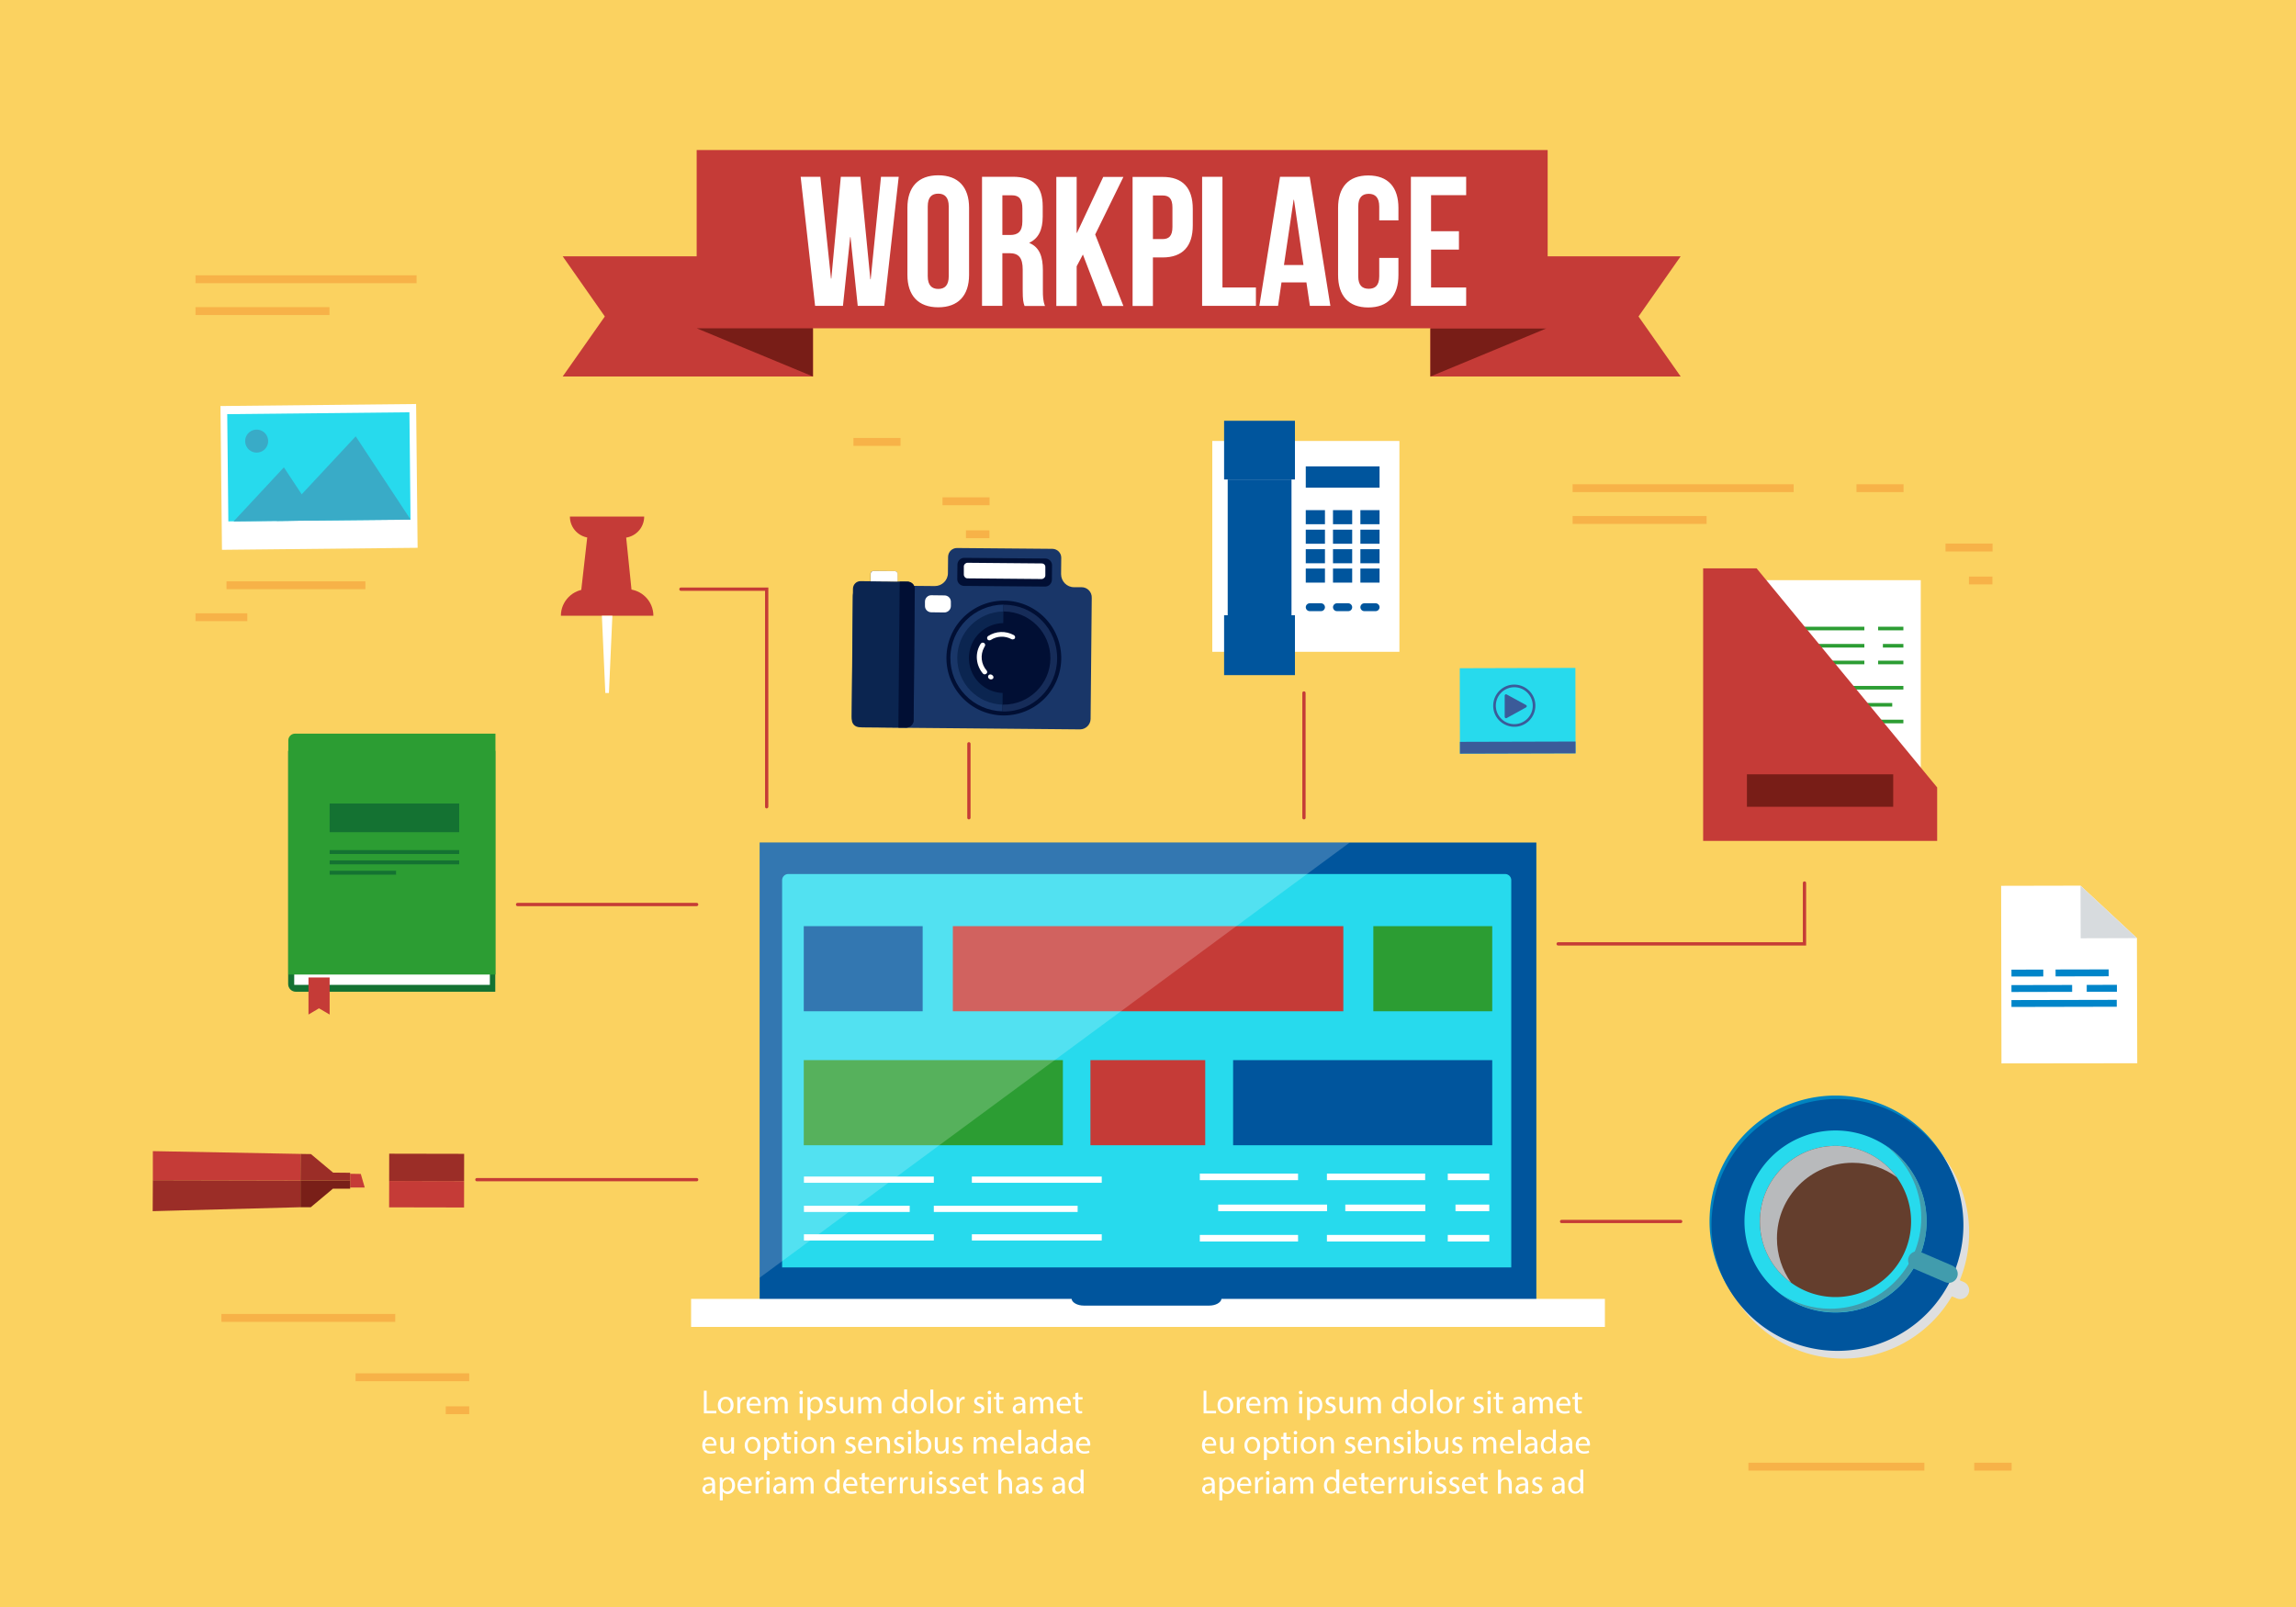 <svg xmlns="http://www.w3.org/2000/svg" viewBox="0 0 1400 980" width="1400" height="980"><path d="M0 0h1400v980H0V0z" class="st0" fill="#fbd260"/><path d="M936.8 804.3V513.8H463.2v290.5z" class="st1" fill="#00559d"/><path class="st2" d="M978.6 792.1H744.8c-.3 2.3-3.6 4.1-7.5 4.1h-76.4c-3.9 0-7.2-1.8-7.5-4.1h-232v17.1h557.2v-17.1z" fill="#fff"/><path class="st3" d="M921.5 772.8V536.7c0-2-1.7-3.7-3.7-3.7H480.6c-2 0-3.7 1.7-3.7 3.7v236.2h444.6z" fill="#27daed"/><path d="M490.2 717.5h79.2v3.8h-79.2v-3.8zm0 17.8h64.5v3.8h-64.5v-3.8zm0 17.4h79.2v3.8h-79.2v-3.8zm102.4-35.2h79.2v3.8h-79.2v-3.8zm-23.2 17.8h87.7v3.8h-87.7v-3.8zm23.2 17.4h79.2v3.8h-79.2v-3.8zm216.5-37H869v4h-59.9v-4zm11.2 18.9h48.8v4h-48.8v-4zm-11.2 18.5H869v4h-59.9v-4zm73.7-37.4h25.3v4h-25.3v-4zm4.7 18.9h20.6v4h-20.6v-4zm-4.7 18.5h25.3v4h-25.3v-4zm-151.2-37.4h59.9v4h-59.9v-4zm11.2 18.9h66.4v4h-66.4v-4zm-11.2 18.5h59.9v4h-59.9v-4z" class="st2" fill="#fff"/><path d="M490.1 564.8h72.5v51.9h-72.5v-51.9z" class="st1" fill="#00559d"/><path d="M664.9 646.5h70v51.9h-70v-51.9z" class="st4" fill="#c53b37"/><path d="M490.1 646.5h158v51.9h-158v-51.9z" class="st5" fill="#2c9d33"/><path d="M751.9 646.5h158v51.9h-158v-51.9z" class="st1" fill="#00559d"/><path d="M837.4 564.8h72.5v51.9h-72.5v-51.9z" class="st5" fill="#2c9d33"/><path d="M581 564.8h238.1v51.9H581v-51.9z" class="st4" fill="#c53b37"/><g class="st6" opacity=".2"><path d="M463.2 513.8v265.4L823 513.8z" class="st2" fill="#fff"/></g><path class="st7" d="M659.5 358.1h-4.6c-4.4 0-7.9-3.6-7.9-8l.1-10c0-2.9-2.3-5.3-5.3-5.4l-58.3-.5c-2.9 0-5.3 2.3-5.4 5.3l-.1 10c0 4.4-3.6 7.9-8 7.9l-43.5-.4c-3.5 0-6.4 2.8-6.5 6.3l-.7 73.8c0 3.5 2.8 6.4 6.3 6.5l132.9 1.2c3.5 0 6.4-2.8 6.5-6.3l.7-73.8c.2-3.7-2.7-6.6-6.2-6.6z" fill="#193668"/><path class="st8" d="M637.5 340.6l-49.6-.4c-2.2 0-4 1.8-4.1 4l-.1 9c0 2.2 1.8 4 4 4.1l49.6.4c2.2 0 4-1.8 4.1-4l.1-9c0-2.2-1.8-4-4-4.1z" fill="#010f34"/><path class="st2" d="M635.2 343.6l-45.2-.4c-1.2 0-2.3 1-2.3 2.2v5c0 1.2 1 2.3 2.2 2.3l45.2.4c1.2 0 2.3-1 2.3-2.2v-5c.1-1.3-.9-2.3-2.2-2.3z" fill="#fff"/><path class="st9" d="M523.9 443.4l28.6.3c2.5 0 4.5-2 4.6-4.5l.7-79.9c0-2.5-2-4.5-4.5-4.6l-28.6-.3c-2.5 0-4.5 2-4.6 4.5l-.7 79.9c0 2.6 2 4.6 4.5 4.6z" fill="#0b2550"/><path class="st8" d="M553.3 354.7h-4.7l-.8 89h4.7c2.5 0 4.6-2 4.6-4.4l.7-80.1c.1-2.5-2-4.5-4.5-4.5zm93.8 46.6a35 35 0 0 1-35 35 35 35 0 0 1-35-35 35 35 0 0 1 35-35 35 35 0 0 1 35 35z" fill="#010f34"/><path class="st7" d="M579.5 401c-.2 17.8 14 32.4 31.8 32.8l.6-65.1c-17.8.2-32.2 14.5-32.4 32.3z" fill="#193668"/><path class="st10" d="M612.4 368.8h-.5l-.6 65.1h.5c18 .2 32.7-14.3 32.8-32.3.2-18-14.2-32.7-32.2-32.8z" fill="#162c59"/><path class="st9" d="M583.7 401.1c-.1 15.5 12.2 28.2 27.7 28.6l.5-56.8c-15.5.2-28.1 12.7-28.2 28.2z" fill="#0b2550"/><path class="st8" d="M612.3 372.9h-.5l-.5 56.8h.5c15.7.1 28.5-12.5 28.7-28.1.1-15.7-12.5-28.5-28.2-28.7z" fill="#010f34"/><path d="M633.4 401.3a21.3 21.3 0 0 1-21.3 21.3 21.3 21.3 0 0 1-21.3-21.3 21.3 21.3 0 0 1 21.3-21.3 21.3 21.3 0 0 1 21.3 21.3z" class="st8" fill="#010f34"/><path class="st2" d="M618.1 389.8c-.4.2-.9.2-1.3 0-4-2.2-8.9-2-12.7.5-.7.4-1.6.2-2-.4-.4-.7-.2-1.6.4-2 4.7-3.1 10.7-3.3 15.7-.6.7.4 1 1.3.6 2-.1.2-.4.4-.7.5zM601 411.1c-.6.3-1.3.1-1.7-.4-4.1-4.8-4.9-11.8-1.8-17.3.2-.3.3-.6.5-.8.4-.7 1.3-.9 2-.5s.9 1.3.5 2c-.1.2-.3.4-.4.7-2.5 4.5-1.9 10.2 1.5 14.1.5.6.5 1.5-.2 2-.2 0-.3.1-.4.2zm3.9 3.1c-.4.2-.9.2-1.3 0s-.5-.3-.5-.3c-.7-.5-.8-1.4-.4-2 .5-.7 1.3-.8 2-.4 0 0 .1.1.3.2.7.4 1 1.3.6 2-.2.2-.4.4-.7.5z" fill="#fff"/><path class="st11" d="M545.6 348.3l-13.1-.1c-.9 0-1.7.7-1.7 1.6v4.7l16.4.1v-4.7c.1-.8-.7-1.6-1.6-1.6z" fill="#292d38"/><path class="st2" d="M547.3 350c0-.9-.7-1.7-1.6-1.7l-13.1-.1c-.9 0-1.7.7-1.7 1.6v4.7l16.4.1V350zm28.5 23.5l-7.9-.1c-2.2 0-4-1.8-3.9-4v-2.5c0-2.2 1.8-4 4-3.9l7.9.1c2.2 0 4 1.8 3.9 4v2.5c0 2.1-1.8 3.9-4 3.9z" fill="#fff"/><path class="st4" d="M379.8 328h-19.3c-7.2 0-13-5.8-13-13h45.3c0 7.2-5.8 13-13 13zm-21.6 31.3h24c8.9 0 16.2 7.2 16.2 16.2H342c0-8.9 7.3-16.2 16.2-16.2z" fill="#c53b37"/><path d="M385.2 360.9h-30.9l4-35.2h23.3z" class="st4" fill="#c53b37"/><path d="M369.1 422.6h2.2l2.1-47.1H367z" class="st2" fill="#fff"/><path class="st12" d="M302.1 604.8H180.4c-2.6 0-4.7-2.1-4.7-4.7V457.9H302v146.9z" fill="#147232"/><path d="M179.4 453.6h119.3v147H179.4v-147z" class="st2" fill="#fff"/><path class="st5" d="M302.1 594.3H175.8V451.5c0-2.3 1.9-4.1 4.1-4.1h122.2v146.9z" fill="#2c9d33"/><path d="M201 490h79v17.5h-79V490zm0 28.4h79v2.4h-79v-2.4zm0 6.3h79v2.4h-79v-2.4zm0 6.3h40.5v2.4H201V531z" class="st12" fill="#147232"/><path d="M201 618.7l-6.5-3.8-6.4 3.8v-22.6H201z" class="st4" fill="#c53b37"/><path d="M1042.5 353.8h128.7v143.7h-128.7V353.8z" class="st2" fill="#fff"/><path d="M1100.3 382.2h36.5v2.2h-36.5v-2.2zm6.8 10.5h29.7v2.2h-29.7v-2.2zm-6.8 10.2h36.5v2.2h-36.5v-2.2zm44.9-20.7h15.4v2.2h-15.4v-2.2zm2.9 10.5h12.5v2.2h-12.5v-2.2zm-2.9 10.2h15.4v2.2h-15.4v-2.2zm-92.1-20.7h36.5v2.2h-36.5v-2.2zm6.8 10.5h40.4v2.2h-40.4v-2.2zm-6.8 10.2h36.5v2.2h-36.5v-2.2zm23.8 15.4h36.5v2.2h-36.5v-2.2zm0 10.4h29.7v2.2h-29.7v-2.2zm0 10.2h36.5v2.2h-36.5v-2.2zm-23.8-20.6h15.4v2.2h-15.4v-2.2zm0 10.4h12.5v2.2h-12.5v-2.2zm0 10.2h15.4v2.2h-15.4v-2.2zm71-20.6h36.5v2.2h-36.5v-2.2zm-10.7 10.4h40.4v2.2h-40.4v-2.2zm10.7 10.2h36.5v2.2h-36.5v-2.2z" class="st5" fill="#2c9d33"/><path d="M1181.2 512.8h-142.7V346.6h32.6l110.1 133.6z" class="st4" fill="#c53b37"/><path d="M1065.2 472.2h89.2V492h-89.2v-19.8z" class="st13" fill="#781d17"/><path d="M739.2 268.9h114.1v128.6H739.2V268.9z" class="st2" fill="#fff"/><path d="M796.2 311.1h11.7v8.6h-11.7v-8.6zm16.6 0h11.7v8.6h-11.7v-8.6zm16.7 0h11.7v8.6h-11.7v-8.6zM796.2 323h11.7v8.6h-11.7V323zm16.6 0h11.7v8.6h-11.7V323zm16.7 0h11.7v8.6h-11.7V323zm-33.3 11.9h11.7v8.6h-11.7v-8.6zm16.6 0h11.7v8.6h-11.7v-8.6zm16.7 0h11.7v8.6h-11.7v-8.6zm-33.3 11.8h11.7v8.6h-11.7v-8.6zm16.6 0h11.7v8.6h-11.7v-8.6zm16.7 0h11.7v8.6h-11.7v-8.6zm-24 26h-6.9c-1.3 0-2.4-1.1-2.4-2.4 0-1.3 1.1-2.4 2.4-2.4h6.9c1.3 0 2.4 1.1 2.4 2.4 0 1.3-1.1 2.4-2.4 2.4zm16.6 0h-6.9c-1.3 0-2.4-1.1-2.4-2.4 0-1.3 1.1-2.4 2.4-2.4h6.9c1.3 0 2.4 1.1 2.4 2.4 0 1.3-1 2.4-2.4 2.4zm16.7 0h-6.9c-1.3 0-2.4-1.1-2.4-2.4 0-1.3 1.1-2.4 2.4-2.4h6.9c1.3 0 2.4 1.1 2.4 2.4 0 1.3-1.1 2.4-2.4 2.4zm-42.6-88.3h45v13h-45v-13zm-47.6 8h38.9v82.8h-38.9v-82.8zm-2.2 82.8h43.2v36.5h-43.2v-36.5z" class="st1" fill="#00559d"/><path d="M746.4 256.6h43.2v35.8h-43.2v-35.8z" class="st1" fill="#00559d"/><path d="M222.4 724.2l-2.4-8.3-6.5-.1v8.4z" class="st4" fill="#c53b37"/><path d="M183.2 736.2v-16.3l-90-.2-.1 18.9z" class="st14" fill="#9b2d27"/><path d="M183.3 703.7L93.2 702v17.7l90 .2z" class="st4" fill="#c53b37"/><path d="M213.5 715.2l-10.4-.1-13.5-11.3-6.3-.1-.1 16.2 30.3.1z" class="st14" fill="#9b2d27"/><path d="M189.5 736.2l13.5-11.3h10.5V720l-30.3-.1v16.3z" class="st15" fill="#791f18"/><path d="M282.992 720.266l-.03 16.1-45.7-.087.03-16.1 45.7.087z" class="st4" fill="#c53b37"/><path d="M237.316 703.558l45.7.087-.031 16.6-45.7-.087.031-16.6z" class="st14" fill="#9b2d27"/><path class="st16" d="M1197.4 781.8l-18.9-8.1c2.1-5.9 3.3-12.2 3.3-18.8 0-30.7-24.9-55.5-55.5-55.5-30.7 0-55.5 24.9-55.5 55.5 0 30.7 24.9 55.5 55.5 55.5 20.1 0 37.8-10.7 47.5-26.8l19.3 8.2c2.8 1.2 6-.1 7.2-2.9 1.2-2.6-.1-5.9-2.9-7.1z" fill="#dedfe0"/><path d="M1200.7 751.7a76.8 76.8 0 0 1-76.8 76.8 76.8 76.8 0 0 1-76.8-76.8 76.8 76.8 0 0 1 76.8-76.8 76.8 76.8 0 0 1 76.8 76.8z" class="st16" fill="#dedfe0"/><path d="M1196 744.9a76.8 76.8 0 0 1-76.8 76.8 76.8 76.8 0 0 1-76.8-76.8 76.8 76.8 0 0 1 76.8-76.8 76.8 76.8 0 0 1 76.8 76.8z" class="st17" fill="#0084c0"/><path d="M1197.2 747a76.8 76.8 0 0 1-76.8 76.8 76.8 76.8 0 0 1-76.8-76.8 76.8 76.8 0 0 1 76.8-76.8 76.8 76.8 0 0 1 76.8 76.8z" class="st1" fill="#00559d"/><path d="M1174.7 744.9a55.5 55.5 0 0 1-55.5 55.5 55.5 55.5 0 0 1-55.5-55.5 55.5 55.5 0 0 1 55.5-55.5 55.5 55.5 0 0 1 55.5 55.5z" class="st3" fill="#27daed"/><path class="st18" d="M1148.9 697.9c13.7 10.1 22.6 26.4 22.6 44.7 0 30.7-24.9 55.5-55.5 55.5-10.9 0-21.1-3.2-29.6-8.6 9.2 6.8 20.6 10.8 32.9 10.8 30.7 0 55.5-24.9 55.5-55.5 0-19.7-10.4-37.1-25.9-46.9z" fill="#419cad"/><path d="M1165.3 744.9a46.1 46.1 0 0 1-46.1 46.1 46.1 46.1 0 0 1-46.1-46.1 46.1 46.1 0 0 1 46.1-46.1 46.1 46.1 0 0 1 46.1 46.1z" class="st19" fill="#643e2d"/><path class="st20" d="M1083.5 755.2c0-25.5 20.7-46.1 46.1-46.1 10.1 0 19.4 3.2 27 8.8-8.4-11.6-22-19.1-37.4-19.1-25.5 0-46.1 20.7-46.1 46.1 0 15.4 7.5 29 19.1 37.4-5.5-7.7-8.7-17-8.7-27.1z" fill="#b8babc"/><path class="st18" d="M1193.3 779c-1.2 2.8-4.5 4.1-7.2 2.9l-19.3-8.3c-2.8-1.2-4.1-4.5-2.9-7.2 1.2-2.8 4.5-4.1 7.2-2.9l19.3 8.3c2.8 1.2 4.1 4.4 2.9 7.2z" fill="#419cad"/><path class="st2" d="M733.8 848.1h1.8v12.3h5.9v1.5h-7.6v-13.8zm18.2 8.8c0 3.7-2.5 5.2-4.9 5.2-2.7 0-4.7-2-4.7-5.1 0-3.3 2.2-5.2 4.9-5.2s4.7 2 4.7 5.1zm-7.9.1c0 2.2 1.2 3.8 3 3.8 1.7 0 3-1.6 3-3.8 0-1.7-.8-3.8-3-3.8-2-.1-3 1.9-3 3.8zm10.1-1.9c0-1.2 0-2.2-.1-3.1h1.6l.1 1.9h.1c.4-1.3 1.5-2.2 2.7-2.2.2 0 .3 0 .5.1v1.7c-.2 0-.4-.1-.6-.1-1.3 0-2.2 1-2.4 2.3 0 .2-.1.5-.1.8v5.3h-1.8v-6.7zm7.5 2.2c0 2.4 1.6 3.4 3.4 3.4 1.3 0 2.1-.2 2.7-.5l.3 1.3c-.6.3-1.7.6-3.3.6-3 0-4.9-2-4.9-5s1.8-5.3 4.6-5.3c3.2 0 4.1 2.8 4.1 4.6 0 .4 0 .7-.1.8h-6.8zm5.3-1.3c0-1.1-.5-2.9-2.5-2.9-1.8 0-2.6 1.7-2.8 2.9h5.3zm3.9-1.3c0-1 0-1.9-.1-2.7h1.6l.1 1.6h.1c.6-.9 1.5-1.8 3.1-1.8 1.3 0 2.4.8 2.8 2 .3-.5.7-1 1.1-1.3.6-.4 1.2-.7 2.2-.7 1.3 0 3.2.9 3.2 4.3v5.8h-1.8v-5.6c0-1.9-.7-3-2.1-3-1 0-1.8.8-2.1 1.6-.1.2-.1.6-.1.9v6.1h-1.8V856c0-1.6-.7-2.7-2.1-2.7-1.1 0-1.9.9-2.2 1.8-.1.3-.1.6-.1.9v6h-1.8v-7.3zm23.3-5.5c0 .6-.4 1.1-1.1 1.1-.6 0-1.1-.5-1.1-1.1 0-.6.5-1.1 1.1-1.1.7 0 1.1.5 1.1 1.1zm-2 12.7V852h1.8v9.9h-1.8zm4.8-6.7c0-1.3 0-2.3-.1-3.2h1.6l.1 1.7c.7-1.2 1.9-1.9 3.5-1.9 2.4 0 4.2 2 4.2 5 0 3.5-2.2 5.3-4.5 5.3-1.3 0-2.4-.6-3-1.5v5.4H797v-10.8zm1.8 2.7c0 .3 0 .5.1.7.3 1.2 1.4 2.1 2.7 2.1 1.9 0 3-1.5 3-3.8 0-2-1-3.7-2.9-3.7-1.2 0-2.4.9-2.7 2.2-.1.2-.1.5-.1.7v1.8zm9.6 2.1c.5.3 1.5.7 2.4.7 1.3 0 1.9-.7 1.9-1.5 0-.9-.5-1.3-1.8-1.8-1.8-.6-2.6-1.6-2.6-2.8 0-1.6 1.3-2.9 3.4-2.9 1 0 1.9.3 2.4.6l-.4 1.3c-.4-.2-1.1-.6-2-.6-1.1 0-1.7.6-1.7 1.3 0 .8.6 1.2 1.9 1.7 1.7.7 2.6 1.5 2.6 3 0 1.7-1.3 3-3.7 3-1.1 0-2.1-.3-2.8-.7l.4-1.3zm16.6-.8c0 1 0 1.9.1 2.7h-1.6l-.1-1.6c-.5.8-1.5 1.8-3.3 1.8-1.5 0-3.4-.9-3.4-4.3V852h1.8v5.5c0 1.9.6 3.1 2.2 3.1 1.2 0 2-.8 2.4-1.6.1-.3.2-.6.2-.9V852h1.8v7.2zm2.9-4.5c0-1 0-1.9-.1-2.7h1.6l.1 1.6h.1c.5-.9 1.5-1.8 3.1-1.8 1.3 0 2.4.8 2.8 2 .3-.5.7-1 1.1-1.3.6-.4 1.2-.7 2.2-.7 1.3 0 3.2.9 3.2 4.3v5.8h-1.8v-5.6c0-1.9-.7-3-2.1-3-1 0-1.8.8-2.1 1.6-.1.2-.1.6-.1.9v6.1h-1.8V856c0-1.6-.7-2.7-2.1-2.7-1.1 0-1.9.9-2.2 1.8-.1.3-.1.6-.1.9v6h-1.8v-7.3zm29.9-7.3v11.9c0 .9 0 1.9.1 2.5h-1.6l-.1-1.7c-.6 1.1-1.8 1.9-3.4 1.9-2.4 0-4.2-2-4.2-5 0-3.3 2-5.3 4.4-5.3 1.5 0 2.5.7 3 1.5v-5.9h1.8zM856 856c0-.2 0-.5-.1-.8-.3-1.1-1.2-2.1-2.6-2.1-1.9 0-3 1.6-3 3.8 0 2 1 3.7 2.9 3.7 1.2 0 2.3-.8 2.6-2.1.1-.2.1-.5.1-.8V856zm13.7.9c0 3.7-2.5 5.2-4.9 5.2-2.7 0-4.7-2-4.7-5.1 0-3.3 2.2-5.2 4.9-5.2 2.8 0 4.7 2 4.7 5.1zm-7.8.1c0 2.2 1.2 3.8 3 3.8 1.7 0 3-1.6 3-3.8 0-1.7-.8-3.8-3-3.8-2.1-.1-3 1.9-3 3.8zm10.1-9.6h1.8v14.5H872v-14.5zm13.7 9.5c0 3.7-2.5 5.2-4.9 5.2-2.7 0-4.7-2-4.7-5.1 0-3.3 2.2-5.2 4.9-5.2 2.8 0 4.7 2 4.7 5.1zm-7.8.1c0 2.2 1.2 3.8 3 3.8 1.7 0 3-1.6 3-3.8 0-1.7-.8-3.8-3-3.8-2.1-.1-3 1.9-3 3.8zm10.1-1.9c0-1.2 0-2.2-.1-3.1h1.6l.1 1.9h.1c.4-1.3 1.5-2.2 2.7-2.2.2 0 .3 0 .5.1v1.7c-.2 0-.4-.1-.6-.1-1.3 0-2.2 1-2.4 2.3 0 .2-.1.5-.1.8v5.3H888v-6.7zm10.7 4.9c.5.3 1.5.7 2.4.7 1.3 0 1.9-.7 1.9-1.5 0-.9-.5-1.3-1.8-1.8-1.8-.6-2.6-1.6-2.6-2.8 0-1.6 1.3-2.9 3.4-2.9 1 0 1.9.3 2.4.6l-.4 1.3c-.4-.2-1.1-.6-2-.6-1.1 0-1.7.6-1.7 1.3 0 .8.6 1.2 1.9 1.7 1.7.7 2.6 1.5 2.6 3 0 1.7-1.3 3-3.7 3-1.1 0-2.1-.3-2.8-.7l.4-1.3zm10.4-10.8c0 .6-.4 1.1-1.1 1.1-.6 0-1.1-.5-1.1-1.1 0-.6.5-1.1 1.1-1.1.6 0 1.1.5 1.1 1.1zm-2 12.7V852h1.8v9.9h-1.8zm6.9-12.7v2.8h2.6v1.4H914v5.3c0 1.2.3 1.9 1.3 1.9.5 0 .8-.1 1-.1l.1 1.3c-.3.1-.9.2-1.6.2-.8 0-1.5-.3-1.9-.8-.5-.5-.7-1.4-.7-2.6v-5.4h-1.5V852h1.5v-2.4l1.8-.4zm14.4 12.7l-.1-1.2h-.1c-.6.8-1.6 1.5-3 1.5-2 0-3-1.4-3-2.8 0-2.4 2.1-3.7 5.9-3.7v-.2c0-.8-.2-2.3-2.2-2.3-.9 0-1.9.3-2.6.7l-.4-1.2c.8-.5 2-.9 3.2-.9 3 0 3.8 2.1 3.8 4v3.7c0 .9 0 1.7.2 2.4h-1.7zm-.3-5.1c-2 0-4.2.3-4.2 2.2 0 1.2.8 1.7 1.7 1.7 1.3 0 2.1-.8 2.4-1.7.1-.2.1-.4.1-.6v-1.6zm4.6-2.1c0-1 0-1.9-.1-2.7h1.6l.1 1.6h.1c.6-.9 1.5-1.8 3.1-1.8 1.3 0 2.4.8 2.8 2 .3-.5.7-1 1.1-1.3.6-.4 1.2-.7 2.2-.7 1.3 0 3.2.9 3.2 4.3v5.8H945v-5.6c0-1.9-.7-3-2.1-3-1 0-1.8.8-2.1 1.6-.1.2-.1.6-.1.9v6.1h-1.8V856c0-1.6-.7-2.7-2.1-2.7-1.1 0-1.9.9-2.2 1.8-.1.3-.1.6-.1.9v6h-1.8v-7.3zm18 2.6c0 2.4 1.6 3.4 3.4 3.4 1.3 0 2.1-.2 2.7-.5l.3 1.3c-.6.3-1.7.6-3.3.6-3 0-4.9-2-4.9-5s1.8-5.3 4.6-5.3c3.2 0 4.1 2.8 4.1 4.6 0 .4 0 .7-.1.8h-6.8zm5.3-1.3c0-1.1-.5-2.9-2.5-2.9-1.8 0-2.6 1.7-2.8 2.9h5.3zm6.1-6.8v2.8h2.6v1.4h-2.6v5.3c0 1.2.3 1.9 1.3 1.9.5 0 .8-.1 1-.1l.1 1.3c-.3.1-.9.2-1.6.2-.8 0-1.5-.3-1.9-.8-.5-.5-.7-1.4-.7-2.6v-5.4h-1.5V852h1.5v-2.4l1.8-.4zm-227.4 32.5c0 2.4 1.6 3.4 3.4 3.4 1.3 0 2.1-.2 2.7-.5l.3 1.3c-.6.3-1.7.6-3.3.6-3 0-4.9-2-4.9-5s1.8-5.3 4.6-5.3c3.2 0 4.1 2.8 4.1 4.6 0 .4 0 .7-.1.8h-6.8zm5.3-1.2c0-1.1-.5-2.9-2.5-2.9-1.8 0-2.6 1.7-2.8 2.9h5.3zm12.2 3.2c0 1 0 1.9.1 2.7h-1.6l-.1-1.6c-.5.8-1.5 1.8-3.3 1.8-1.5 0-3.4-.9-3.4-4.3v-5.8h1.8v5.5c0 1.9.6 3.1 2.2 3.1 1.2 0 2-.8 2.4-1.6.1-.3.2-.6.2-.9v-6.1h1.8v7.2zm16.2-2.4c0 3.7-2.5 5.2-4.9 5.2-2.7 0-4.7-2-4.7-5.1 0-3.3 2.2-5.2 4.9-5.2 2.8.1 4.7 2.1 4.7 5.1zm-7.8.1c0 2.2 1.2 3.8 3 3.8 1.7 0 3-1.6 3-3.8 0-1.7-.8-3.8-3-3.8-2.1 0-3 2-3 3.8zm10.1-1.7c0-1.3 0-2.3-.1-3.2h1.6l.1 1.7c.7-1.2 1.9-1.9 3.5-1.9 2.4 0 4.2 2 4.2 5 0 3.5-2.2 5.3-4.5 5.3-1.3 0-2.4-.6-3-1.6v5.4h-1.8v-10.7zm1.7 2.6c0 .3 0 .5.1.7.3 1.2 1.4 2.1 2.7 2.1 1.9 0 3-1.5 3-3.8 0-2-1-3.7-2.9-3.7-1.2 0-2.4.9-2.7 2.2-.1.2-.1.5-.1.7v1.8zm12-8.7v2.8h2.6v1.4h-2.6v5.3c0 1.2.3 1.9 1.3 1.9.5 0 .8-.1 1-.1l.1 1.3c-.3.1-.9.2-1.6.2-.8 0-1.5-.3-1.9-.8-.5-.5-.7-1.4-.7-2.6v-5.4h-1.5v-1.4h1.5v-2.4l1.8-.2zm6.6.1c0 .6-.4 1.1-1.1 1.1-.6 0-1.1-.5-1.1-1.1 0-.6.5-1.1 1.1-1.1.7 0 1.1.5 1.1 1.1zm-2 12.6v-9.9h1.8v9.9H789zm13.7-5c0 3.7-2.5 5.2-4.9 5.2-2.7 0-4.7-2-4.7-5.1 0-3.3 2.2-5.2 4.9-5.2 2.8.1 4.7 2.1 4.7 5.1zm-7.8.1c0 2.2 1.2 3.8 3 3.8 1.7 0 3-1.6 3-3.8 0-1.7-.8-3.8-3-3.8-2.1 0-3 2-3 3.8zm10.1-2.3c0-1 0-1.9-.1-2.7h1.6l.1 1.6c.5-.9 1.6-1.9 3.3-1.9 1.4 0 3.5.8 3.5 4.2v5.9h-1.8v-5.7c0-1.6-.6-2.9-2.3-2.9-1.2 0-2.1.8-2.4 1.8-.1.2-.1.5-.1.8v5.9H805v-7zm15.4 5.4c.5.3 1.5.7 2.4.7 1.3 0 1.9-.7 1.9-1.5 0-.9-.5-1.3-1.8-1.8-1.8-.6-2.6-1.6-2.6-2.8 0-1.6 1.3-2.9 3.4-2.9 1 0 1.9.3 2.4.6l-.4 1.3c-.4-.2-1.1-.6-2-.6-1.1 0-1.7.6-1.7 1.3 0 .8.6 1.2 1.9 1.7 1.7.7 2.6 1.5 2.6 3 0 1.7-1.3 3-3.7 3-1.1 0-2.1-.3-2.8-.7l.4-1.3zm9.3-2.8c0 2.4 1.6 3.4 3.4 3.4 1.3 0 2.1-.2 2.7-.5l.3 1.3c-.6.3-1.7.6-3.3.6-3 0-4.9-2-4.9-5s1.8-5.3 4.6-5.3c3.2 0 4.1 2.8 4.1 4.6 0 .4 0 .7-.1.8h-6.8zm5.3-1.2c0-1.1-.5-2.9-2.5-2.9-1.8 0-2.6 1.7-2.8 2.9h5.3zm3.9-1.4c0-1 0-1.9-.1-2.7h1.6l.1 1.6c.5-.9 1.6-1.9 3.3-1.9 1.4 0 3.5.8 3.5 4.2v5.9h-1.8v-5.7c0-1.6-.6-2.9-2.3-2.9-1.2 0-2.1.8-2.4 1.8-.1.2-.1.5-.1.8v5.9h-1.8v-7zm11.1 5.4c.5.3 1.5.7 2.4.7 1.3 0 1.9-.7 1.9-1.5 0-.9-.5-1.3-1.8-1.8-1.8-.6-2.6-1.6-2.6-2.8 0-1.6 1.3-2.9 3.4-2.9 1 0 1.9.3 2.4.6l-.4 1.3c-.4-.2-1.1-.6-2-.6-1.1 0-1.7.6-1.7 1.3 0 .8.6 1.2 1.9 1.7 1.7.7 2.6 1.5 2.6 3 0 1.7-1.3 3-3.7 3-1.1 0-2.1-.3-2.8-.7l.4-1.3zm10.3-10.8c0 .6-.4 1.1-1.1 1.1-.6 0-1.1-.5-1.1-1.1 0-.6.5-1.1 1.1-1.1.7 0 1.1.5 1.1 1.1zm-2 12.6v-9.9h1.8v9.9h-1.8zm4.7 0c0-.7.1-1.7.1-2.5v-11.9h1.8v6.2c.6-1.1 1.8-1.8 3.4-1.8 2.4 0 4.2 2 4.2 5 0 3.5-2.2 5.3-4.4 5.3-1.4 0-2.6-.6-3.3-1.9h-.1l-.1 1.6H863zm1.9-3.9c0 .2 0 .4.1.7.3 1.2 1.4 2.1 2.7 2.1 1.9 0 3-1.5 3-3.8 0-2-1-3.7-2.9-3.7-1.2 0-2.4.8-2.7 2.2 0 .2-.1.4-.1.7v1.8zm18.1 1.3c0 1 0 1.9.1 2.7h-1.6l-.1-1.6c-.5.8-1.5 1.8-3.3 1.8-1.5 0-3.4-.9-3.4-4.3v-5.8h1.8v5.5c0 1.9.6 3.1 2.2 3.1 1.2 0 2-.8 2.4-1.6.1-.3.2-.6.2-.9v-6.1h1.8v7.2zm2.7.8c.5.3 1.5.7 2.4.7 1.3 0 1.9-.7 1.9-1.5 0-.9-.5-1.3-1.8-1.8-1.8-.6-2.6-1.6-2.6-2.8 0-1.6 1.3-2.9 3.4-2.9 1 0 1.9.3 2.4.6l-.4 1.3c-.4-.2-1.1-.6-2-.6-1.1 0-1.7.6-1.7 1.3 0 .8.6 1.2 1.9 1.7 1.7.7 2.6 1.5 2.6 3 0 1.7-1.3 3-3.7 3-1.1 0-2.1-.3-2.8-.7l.4-1.3zm12.6-5.4c0-1 0-1.9-.1-2.7h1.6l.1 1.6h.1c.6-.9 1.5-1.8 3.1-1.8 1.3 0 2.4.8 2.8 2 .3-.6.7-1 1.1-1.3.6-.4 1.2-.7 2.2-.7 1.3 0 3.2.9 3.2 4.3v5.8h-1.8v-5.6c0-1.9-.7-3-2.1-3-1 0-1.8.8-2.1 1.6-.1.2-.1.6-.1.9v6.1h-1.8v-5.9c0-1.6-.7-2.7-2.1-2.7-1.1 0-1.9.9-2.2 1.8-.1.3-.1.6-.1.9v6h-1.8v-7.3zm18.1 2.6c0 2.4 1.6 3.4 3.4 3.4 1.3 0 2.1-.2 2.7-.5l.3 1.3c-.6.3-1.7.6-3.3.6-3 0-4.9-2-4.9-5s1.8-5.3 4.6-5.3c3.2 0 4.1 2.8 4.1 4.6 0 .4 0 .7-.1.8h-6.8zm5.2-1.2c0-1.1-.5-2.9-2.5-2.9-1.8 0-2.6 1.7-2.8 2.9h5.3zm4-8.6h1.8v14.5h-1.8v-14.5zm10.3 14.4l-.1-1.2h-.1c-.5.8-1.6 1.5-3 1.5-2 0-3-1.4-3-2.8 0-2.4 2.1-3.7 5.9-3.7v-.2c0-.8-.2-2.3-2.2-2.3-.9 0-1.9.3-2.6.7l-.4-1.2c.8-.5 2-.9 3.2-.9 3 0 3.8 2.1 3.8 4v3.7c0 .9 0 1.7.2 2.4h-1.7zm-.3-5c-2 0-4.2.3-4.2 2.2 0 1.2.8 1.7 1.7 1.7 1.3 0 2.1-.8 2.4-1.7.1-.2.1-.4.1-.6v-1.6zm13.1-9.4v11.9c0 .9 0 1.9.1 2.5h-1.6l-.1-1.7c-.6 1.1-1.8 1.9-3.4 1.9-2.4 0-4.2-2-4.2-5 0-3.3 2-5.3 4.4-5.3 1.5 0 2.5.7 3 1.5v-5.9h1.8zm-1.8 8.6c0-.2 0-.5-.1-.8-.3-1.1-1.2-2.1-2.6-2.1-1.9 0-3 1.6-3 3.8 0 2 1 3.7 2.9 3.7 1.2 0 2.3-.8 2.6-2.1.1-.2.1-.5.1-.8v-1.7zm10.3 5.8l-.1-1.2h-.1c-.5.8-1.6 1.5-3 1.5-2 0-3-1.4-3-2.8 0-2.4 2.1-3.7 5.9-3.7v-.2c0-.8-.2-2.3-2.2-2.3-.9 0-1.9.3-2.6.7l-.4-1.2c.8-.5 2-.9 3.2-.9 3 0 3.8 2.1 3.8 4v3.7c0 .9 0 1.7.2 2.4h-1.7zm-.3-5c-2 0-4.2.3-4.2 2.2 0 1.2.8 1.7 1.7 1.7 1.3 0 2.1-.8 2.4-1.7.1-.2.1-.4.1-.6v-1.6zm5.7.4c0 2.4 1.6 3.4 3.4 3.4 1.3 0 2.1-.2 2.7-.5l.3 1.3c-.6.3-1.7.6-3.3.6-3 0-4.9-2-4.9-5s1.8-5.3 4.6-5.3c3.2 0 4.1 2.8 4.1 4.6 0 .4 0 .7-.1.8h-6.8zm5.2-1.2c0-1.1-.5-2.9-2.5-2.9-1.8 0-2.6 1.7-2.8 2.9h5.3zm-228.6 30.3l-.1-1.2h-.1c-.6.8-1.6 1.5-3 1.5-2 0-3-1.4-3-2.8 0-2.4 2.1-3.7 5.9-3.7v-.2c0-.8-.2-2.3-2.2-2.3-.9 0-1.9.3-2.6.7l-.4-1.2c.8-.5 2-.9 3.2-.9 3 0 3.8 2.1 3.8 4v3.7c0 .9 0 1.7.2 2.4h-1.7zm-.3-5c-2 0-4.2.3-4.2 2.2 0 1.2.8 1.7 1.7 1.7 1.3 0 2.1-.8 2.4-1.7.1-.2.1-.4.1-.6v-1.6zm4.6-1.6c0-1.3 0-2.3-.1-3.2h1.6l.1 1.7c.7-1.2 1.9-1.9 3.5-1.9 2.4 0 4.2 2 4.2 5 0 3.5-2.2 5.3-4.5 5.3-1.3 0-2.4-.6-3-1.5v5.4h-1.8v-10.8zm1.8 2.6c0 .3 0 .5.1.7.3 1.2 1.4 2.1 2.7 2.1 1.9 0 3-1.5 3-3.8 0-2-1-3.7-2.9-3.7-1.2 0-2.4.9-2.7 2.2-.1.2-.1.5-.1.7v1.8zm10.8-.6c0 2.4 1.6 3.4 3.4 3.4 1.3 0 2.1-.2 2.7-.5l.3 1.3c-.6.3-1.7.6-3.3.6-3 0-4.9-2-4.9-5s1.8-5.3 4.6-5.3c3.2 0 4.1 2.8 4.1 4.6 0 .4 0 .7-.1.8h-6.8zm5.3-1.3c0-1.1-.5-2.9-2.5-2.9-1.8 0-2.6 1.7-2.8 2.9h5.3zm3.9-.9c0-1.2 0-2.2-.1-3.1h1.6l.1 1.9h.1c.4-1.3 1.5-2.2 2.7-2.2.2 0 .3 0 .5.1v1.7c-.2 0-.4-.1-.6-.1-1.3 0-2.2 1-2.4 2.3 0 .2-.1.5-.1.8v5.3h-1.8V904zm8.8-5.8c0 .6-.4 1.1-1.1 1.1-.6 0-1.1-.5-1.1-1.1 0-.6.5-1.1 1.1-1.1.7 0 1.1.4 1.1 1.1zm-2 12.6V901h1.8v9.9h-1.8zm10.2 0l-.1-1.2h-.1c-.6.8-1.6 1.5-3 1.5-2 0-3-1.4-3-2.8 0-2.4 2.1-3.7 5.9-3.7v-.2c0-.8-.2-2.3-2.2-2.3-.9 0-1.9.3-2.6.7l-.4-1.2c.8-.5 2-.9 3.2-.9 3 0 3.8 2.1 3.8 4v3.7c0 .9 0 1.7.2 2.4h-1.7zm-.2-5c-2 0-4.2.3-4.2 2.2 0 1.2.8 1.7 1.7 1.7 1.3 0 2.1-.8 2.4-1.7.1-.2.1-.4.1-.6v-1.6zm4.6-2.2c0-1 0-1.9-.1-2.7h1.6l.1 1.6h.1c.5-.9 1.5-1.8 3.1-1.8 1.3 0 2.4.8 2.8 2 .3-.5.7-1 1.1-1.3.6-.4 1.2-.7 2.2-.7 1.3 0 3.2.9 3.2 4.3v5.8H799v-5.6c0-1.9-.7-3-2.1-3-1 0-1.8.8-2.1 1.6-.1.2-.1.6-.1.9v6.1h-1.8v-5.9c0-1.6-.7-2.7-2.1-2.7-1.1 0-1.9.9-2.2 1.8-.1.3-.1.6-.1.9v6h-1.8v-7.3zm29.9-7.3v11.9c0 .9 0 1.9.1 2.5H815l-.1-1.7c-.6 1.1-1.8 1.9-3.4 1.9-2.4 0-4.2-2-4.2-5 0-3.3 2-5.3 4.4-5.3 1.5 0 2.5.7 3 1.5v-5.9h1.9zm-1.8 8.7c0-.2 0-.5-.1-.8-.3-1.1-1.2-2.1-2.6-2.1-1.9 0-3 1.6-3 3.8 0 2 1 3.7 2.9 3.7 1.2 0 2.3-.8 2.6-2.1.1-.2.1-.5.1-.8V905zm5.7 1.2c0 2.4 1.6 3.4 3.4 3.4 1.3 0 2.1-.2 2.7-.5l.3 1.3c-.6.3-1.7.6-3.3.6-3 0-4.9-2-4.9-5s1.8-5.3 4.6-5.3c3.2 0 4.1 2.8 4.1 4.6 0 .4 0 .7-.1.8h-6.8zm5.3-1.3c0-1.1-.5-2.9-2.5-2.9-1.8 0-2.6 1.7-2.8 2.9h5.3zm6.1-6.8v2.8h2.6v1.4h-2.6v5.3c0 1.2.3 1.9 1.3 1.9.5 0 .8-.1 1-.1l.1 1.3c-.3.1-.9.2-1.6.2-.8 0-1.5-.3-1.9-.8-.5-.5-.7-1.4-.7-2.6v-5.4h-1.5V901h1.5v-2.4l1.8-.5zm5.5 8.1c0 2.4 1.6 3.4 3.4 3.4 1.3 0 2.1-.2 2.7-.5l.3 1.3c-.6.3-1.7.6-3.3.6-3 0-4.9-2-4.9-5s1.8-5.3 4.6-5.3c3.2 0 4.1 2.8 4.1 4.6 0 .4 0 .7-.1.8h-6.8zm5.2-1.3c0-1.1-.5-2.9-2.5-2.9-1.8 0-2.6 1.7-2.8 2.9h5.3zm4-.9c0-1.2 0-2.2-.1-3.1h1.6l.1 1.9h.1c.4-1.3 1.5-2.2 2.7-2.2.2 0 .3 0 .5.1v1.7c-.2 0-.4-.1-.6-.1-1.3 0-2.2 1-2.4 2.3 0 .2-.1.5-.1.8v5.3h-1.8V904zm6.8 0c0-1.2 0-2.2-.1-3.1h1.6l.1 1.9h.1c.4-1.3 1.5-2.2 2.7-2.2.2 0 .3 0 .5.1v1.7c-.2 0-.4-.1-.6-.1-1.3 0-2.2 1-2.4 2.3 0 .2-.1.5-.1.8v5.3h-1.8V904zm14.9 4.1c0 1 0 1.9.1 2.7h-1.6l-.1-1.6c-.5.8-1.5 1.8-3.3 1.8-1.5 0-3.4-.9-3.4-4.3V901h1.8v5.5c0 1.9.6 3.1 2.2 3.1 1.2 0 2-.8 2.4-1.6.1-.3.2-.6.2-.9V901h1.8v7.1zm5-9.9c0 .6-.4 1.1-1.1 1.1-.6 0-1.1-.5-1.1-1.1 0-.6.5-1.1 1.1-1.1.6 0 1.1.4 1.1 1.1zm-2 12.6V901h1.8v9.9h-1.8zm4.5-1.8c.5.3 1.5.7 2.4.7 1.3 0 1.9-.7 1.9-1.5 0-.9-.5-1.3-1.8-1.8-1.8-.6-2.6-1.6-2.6-2.8 0-1.6 1.3-2.9 3.4-2.9 1 0 1.9.3 2.4.6l-.4 1.3c-.4-.2-1.1-.6-2-.6-1.1 0-1.7.6-1.7 1.3 0 .8.6 1.2 1.9 1.7 1.7.7 2.6 1.5 2.6 3 0 1.7-1.3 3-3.7 3-1.1 0-2.1-.3-2.8-.7l.4-1.3zm8.1 0c.5.3 1.5.7 2.4.7 1.3 0 1.9-.7 1.9-1.5 0-.9-.5-1.3-1.8-1.8-1.8-.6-2.6-1.6-2.6-2.8 0-1.6 1.3-2.9 3.4-2.9 1 0 1.9.3 2.4.6l-.4 1.3c-.4-.2-1.1-.6-2-.6-1.1 0-1.7.6-1.7 1.3 0 .8.6 1.2 1.9 1.7 1.7.7 2.6 1.5 2.6 3 0 1.7-1.3 3-3.7 3-1.1 0-2.1-.3-2.8-.7l.4-1.3zm9.3-2.8c0 2.4 1.6 3.4 3.4 3.4 1.3 0 2.1-.2 2.7-.5l.3 1.3c-.6.3-1.7.6-3.3.6-3 0-4.9-2-4.9-5s1.8-5.3 4.6-5.3c3.2 0 4.1 2.8 4.1 4.6 0 .4 0 .7-.1.8h-6.8zm5.2-1.3c0-1.1-.5-2.9-2.5-2.9-1.8 0-2.6 1.7-2.8 2.9h5.3zm6.2-6.8v2.8h2.6v1.4h-2.6v5.3c0 1.2.3 1.9 1.3 1.9.5 0 .8-.1 1-.1l.1 1.3c-.3.1-.9.2-1.6.2-.8 0-1.5-.3-1.9-.8-.5-.5-.7-1.4-.7-2.6v-5.4h-1.5V901h1.5v-2.4l1.8-.5zm8.9-1.8h1.8v6.2c.3-.5.7-1 1.3-1.3.5-.3 1.2-.5 1.8-.5 1.3 0 3.4.8 3.4 4.2v5.9H920v-5.7c0-1.6-.6-2.9-2.3-2.9-1.2 0-2.1.8-2.4 1.8-.1.2-.1.5-.1.9v6h-1.8v-14.6zm16.8 14.5l-.1-1.2h-.1c-.5.8-1.6 1.5-3 1.5-2 0-3-1.4-3-2.8 0-2.4 2.1-3.7 5.9-3.7v-.2c0-.8-.2-2.3-2.2-2.3-.9 0-1.9.3-2.6.7l-.4-1.2c.8-.5 2-.9 3.2-.9 3 0 3.8 2.1 3.8 4v3.7c0 .9 0 1.7.2 2.4h-1.7zm-.3-5c-2 0-4.2.3-4.2 2.2 0 1.2.8 1.7 1.7 1.7 1.3 0 2.1-.8 2.4-1.7.1-.2.1-.4.1-.6v-1.6zm4.4 3.2c.5.3 1.5.7 2.4.7 1.3 0 1.9-.7 1.9-1.5 0-.9-.5-1.3-1.8-1.8-1.8-.6-2.6-1.6-2.6-2.8 0-1.6 1.3-2.9 3.4-2.9 1 0 1.9.3 2.4.6l-.4 1.3c-.4-.2-1.1-.6-2-.6-1.1 0-1.7.6-1.7 1.3 0 .8.6 1.2 1.9 1.7 1.7.7 2.6 1.5 2.6 3 0 1.7-1.3 3-3.7 3-1.1 0-2.1-.3-2.8-.7l.4-1.3zm18.1 1.8l-.1-1.2h-.1c-.5.8-1.6 1.5-3 1.5-2 0-3-1.4-3-2.8 0-2.4 2.1-3.7 5.9-3.7v-.2c0-.8-.2-2.3-2.2-2.3-.9 0-1.9.3-2.6.7l-.4-1.2c.8-.5 2-.9 3.2-.9 3 0 3.8 2.1 3.8 4v3.7c0 .9 0 1.7.2 2.4h-1.7zm-.3-5c-2 0-4.2.3-4.2 2.2 0 1.2.8 1.7 1.7 1.7 1.3 0 2.1-.8 2.4-1.7.1-.2.1-.4.1-.6v-1.6zm13.2-9.5v11.9c0 .9 0 1.9.1 2.5h-1.6l-.1-1.7c-.6 1.1-1.8 1.9-3.4 1.9-2.4 0-4.2-2-4.2-5 0-3.3 2-5.3 4.4-5.3 1.5 0 2.5.7 3 1.5v-5.9h1.8zm-1.8 8.7c0-.2 0-.5-.1-.8-.3-1.1-1.2-2.1-2.6-2.1-1.9 0-3 1.6-3 3.8 0 2 1 3.7 2.9 3.7 1.2 0 2.3-.8 2.6-2.1.1-.2.1-.5.1-.8V905zM429.1 848.1h1.8v12.3h5.9v1.5h-7.6v-13.8zm18.2 8.8c0 3.7-2.5 5.2-4.9 5.2-2.7 0-4.7-2-4.7-5.1 0-3.3 2.2-5.2 4.9-5.2 2.8 0 4.7 2 4.7 5.1zm-7.8.1c0 2.2 1.2 3.8 3 3.8 1.7 0 3-1.6 3-3.8 0-1.7-.8-3.8-3-3.8-2.1-.1-3 1.9-3 3.8zm10.1-1.9c0-1.2 0-2.2-.1-3.1h1.6l.1 1.9h.1c.4-1.3 1.5-2.2 2.7-2.2.2 0 .3 0 .5.1v1.7c-.2 0-.4-.1-.6-.1-1.3 0-2.2 1-2.4 2.3 0 .2-.1.5-.1.8v5.3h-1.8v-6.7zm7.4 2.2c0 2.4 1.6 3.4 3.4 3.4 1.3 0 2.1-.2 2.7-.5l.3 1.3c-.6.3-1.7.6-3.3.6-3 0-4.9-2-4.9-5s1.8-5.3 4.6-5.3c3.2 0 4.1 2.8 4.1 4.6 0 .4 0 .7-.1.8H457zm5.3-1.3c0-1.1-.5-2.9-2.5-2.9-1.8 0-2.6 1.7-2.8 2.9h5.3zm3.9-1.3c0-1 0-1.9-.1-2.7h1.6l.1 1.6h.1c.6-.9 1.5-1.8 3.1-1.8 1.3 0 2.4.8 2.8 2 .3-.5.7-1 1.1-1.3.6-.4 1.2-.7 2.2-.7 1.3 0 3.2.9 3.2 4.3v5.8h-1.8v-5.6c0-1.9-.7-3-2.1-3-1 0-1.8.8-2.1 1.6-.1.2-.1.6-.1.9v6.1h-1.8V856c0-1.6-.7-2.7-2.1-2.7-1.1 0-1.9.9-2.2 1.8-.1.3-.1.6-.1.9v6h-1.8v-7.3zm23.4-5.5c0 .6-.4 1.1-1.1 1.1-.6 0-1.1-.5-1.1-1.1 0-.6.5-1.1 1.1-1.1.7 0 1.1.5 1.1 1.1zm-2 12.7V852h1.8v9.9h-1.8zm4.8-6.7c0-1.3 0-2.3-.1-3.2h1.6l.1 1.7c.7-1.2 1.9-1.9 3.5-1.9 2.4 0 4.2 2 4.2 5 0 3.5-2.2 5.3-4.5 5.3-1.3 0-2.4-.6-3-1.5v5.4h-1.8v-10.8zm1.7 2.7c0 .3 0 .5.1.7.3 1.2 1.4 2.1 2.7 2.1 1.9 0 3-1.5 3-3.8 0-2-1-3.7-2.9-3.7-1.2 0-2.4.9-2.7 2.2-.1.2-.1.5-.1.7v1.8zm9.6 2.1c.5.3 1.5.7 2.4.7 1.3 0 1.9-.7 1.9-1.5 0-.9-.5-1.3-1.8-1.8-1.8-.6-2.6-1.6-2.6-2.8 0-1.6 1.3-2.9 3.4-2.9 1 0 1.9.3 2.4.6l-.4 1.3c-.4-.2-1.1-.6-2-.6-1.1 0-1.7.6-1.7 1.3 0 .8.6 1.2 1.9 1.7 1.7.7 2.6 1.5 2.6 3 0 1.7-1.3 3-3.7 3-1.1 0-2.1-.3-2.8-.7l.4-1.3zm16.6-.8c0 1 0 1.9.1 2.7h-1.6l-.1-1.6c-.5.8-1.5 1.8-3.3 1.8-1.5 0-3.4-.9-3.4-4.3V852h1.8v5.5c0 1.9.6 3.1 2.2 3.1 1.2 0 2-.8 2.4-1.6.1-.3.2-.6.2-.9V852h1.8v7.2zm3-4.5c0-1 0-1.9-.1-2.7h1.6l.1 1.6h.1c.5-.9 1.5-1.8 3.1-1.8 1.3 0 2.4.8 2.8 2 .3-.5.7-1 1.1-1.3.6-.4 1.2-.7 2.2-.7 1.3 0 3.2.9 3.2 4.3v5.8h-1.8v-5.6c0-1.9-.7-3-2.1-3-1 0-1.8.8-2.1 1.6-.1.2-.1.6-.1.9v6.1h-1.8V856c0-1.6-.7-2.7-2.1-2.7-1.1 0-1.9.9-2.2 1.8-.1.3-.1.6-.1.9v6h-1.8v-7.3zm29.8-7.3v11.9c0 .9 0 1.9.1 2.5h-1.6l-.1-1.7c-.6 1.1-1.8 1.9-3.4 1.9-2.4 0-4.2-2-4.2-5 0-3.3 2-5.3 4.4-5.3 1.5 0 2.5.7 3 1.5v-5.9h1.8zm-1.8 8.6c0-.2 0-.5-.1-.8-.3-1.1-1.2-2.1-2.6-2.1-1.9 0-3 1.6-3 3.8 0 2 1 3.7 2.9 3.7 1.2 0 2.3-.8 2.6-2.1.1-.2.1-.5.1-.8V856zm13.7.9c0 3.7-2.5 5.2-4.9 5.2-2.7 0-4.7-2-4.7-5.1 0-3.3 2.2-5.2 4.9-5.2 2.8 0 4.7 2 4.7 5.1zm-7.8.1c0 2.2 1.2 3.8 3 3.8 1.7 0 3-1.6 3-3.8 0-1.7-.8-3.8-3-3.8-2.1-.1-3 1.9-3 3.8zm10.1-9.6h1.8v14.5h-1.8v-14.5zm13.8 9.5c0 3.7-2.5 5.2-4.9 5.2-2.7 0-4.7-2-4.7-5.1 0-3.3 2.2-5.2 4.9-5.2s4.7 2 4.7 5.1zm-7.9.1c0 2.2 1.2 3.8 3 3.8 1.7 0 3-1.6 3-3.8 0-1.7-.8-3.8-3-3.8-2.1-.1-3 1.9-3 3.8zm10.1-1.9c0-1.2 0-2.2-.1-3.1h1.6l.1 1.9h.1c.4-1.3 1.5-2.2 2.7-2.2.2 0 .3 0 .5.1v1.7c-.2 0-.4-.1-.6-.1-1.3 0-2.2 1-2.4 2.3 0 .2-.1.5-.1.8v5.3h-1.8v-6.7zm10.8 4.9c.5.3 1.5.7 2.4.7 1.3 0 1.9-.7 1.9-1.5 0-.9-.5-1.3-1.8-1.8-1.8-.6-2.6-1.6-2.6-2.8 0-1.6 1.3-2.9 3.4-2.9 1 0 1.9.3 2.4.6l-.4 1.3c-.4-.2-1.1-.6-2-.6-1.1 0-1.7.6-1.7 1.3 0 .8.6 1.2 1.9 1.7 1.7.7 2.6 1.5 2.6 3 0 1.7-1.3 3-3.7 3-1.1 0-2.1-.3-2.8-.7l.4-1.3zm10.3-10.8c0 .6-.4 1.1-1.1 1.1-.6 0-1.1-.5-1.1-1.1 0-.6.5-1.1 1.1-1.1.7 0 1.1.5 1.1 1.1zm-2 12.7V852h1.8v9.9h-1.8zm6.9-12.7v2.8h2.6v1.4h-2.6v5.3c0 1.2.3 1.9 1.3 1.9.5 0 .8-.1 1-.1l.1 1.3c-.3.1-.9.2-1.6.2-.8 0-1.5-.3-1.9-.8-.5-.5-.7-1.4-.7-2.6v-5.4H606V852h1.5v-2.4l1.8-.4zm14.4 12.7l-.1-1.2h-.1c-.6.8-1.6 1.5-3 1.5-2 0-3-1.4-3-2.8 0-2.4 2.1-3.7 5.9-3.7v-.2c0-.8-.2-2.3-2.2-2.3-.9 0-1.9.3-2.6.7l-.4-1.2c.8-.5 2-.9 3.2-.9 3 0 3.8 2.1 3.8 4v3.7c0 .9 0 1.7.2 2.4h-1.7zm-.3-5.1c-2 0-4.2.3-4.2 2.2 0 1.2.8 1.7 1.7 1.7 1.3 0 2.1-.8 2.4-1.7.1-.2.1-.4.1-.6v-1.6zm4.7-2.1c0-1 0-1.9-.1-2.7h1.6l.1 1.6h.1c.6-.9 1.5-1.8 3.1-1.8 1.3 0 2.4.8 2.8 2 .3-.5.7-1 1.1-1.3.6-.4 1.2-.7 2.2-.7 1.3 0 3.2.9 3.2 4.3v5.8h-1.8v-5.6c0-1.9-.7-3-2.1-3-1 0-1.8.8-2.1 1.6-.1.2-.1.6-.1.9v6.1h-1.8V856c0-1.6-.7-2.7-2.1-2.7-1.1 0-1.9.9-2.2 1.8-.1.3-.1.6-.1.9v6h-1.8v-7.3zm18 2.6c0 2.4 1.6 3.4 3.4 3.4 1.3 0 2.1-.2 2.7-.5l.3 1.3c-.6.3-1.7.6-3.3.6-3 0-4.9-2-4.9-5s1.8-5.3 4.6-5.3c3.2 0 4.1 2.8 4.1 4.6 0 .4 0 .7-.1.8h-6.8zm5.2-1.3c0-1.1-.5-2.9-2.5-2.9-1.8 0-2.6 1.7-2.8 2.9h5.3zm6.2-6.8v2.8h2.6v1.4h-2.6v5.3c0 1.2.3 1.9 1.3 1.9.5 0 .8-.1 1-.1l.1 1.3c-.3.1-.9.2-1.6.2-.8 0-1.5-.3-1.9-.8-.5-.5-.7-1.4-.7-2.6v-5.4h-1.5V852h1.5v-2.4l1.8-.4zM430 881.7c0 2.4 1.6 3.4 3.4 3.4 1.3 0 2.1-.2 2.7-.5l.3 1.3c-.6.3-1.7.6-3.3.6-3 0-4.9-2-4.9-5s1.8-5.3 4.6-5.3c3.2 0 4.1 2.8 4.1 4.6 0 .4 0 .7-.1.8H430zm5.3-1.2c0-1.1-.5-2.9-2.5-2.9-1.8 0-2.6 1.7-2.8 2.9h5.3zm12.2 3.2c0 1 0 1.9.1 2.7H446l-.1-1.6c-.5.8-1.5 1.8-3.3 1.8-1.5 0-3.4-.9-3.4-4.3v-5.8h1.8v5.5c0 1.9.6 3.1 2.2 3.1 1.2 0 2-.8 2.4-1.6.1-.3.2-.6.2-.9v-6.1h1.8v7.2zm16.2-2.4c0 3.7-2.5 5.2-4.9 5.2-2.7 0-4.7-2-4.7-5.1 0-3.3 2.2-5.2 4.9-5.2 2.8.1 4.7 2.1 4.7 5.1zm-7.8.1c0 2.2 1.2 3.8 3 3.8 1.7 0 3-1.6 3-3.8 0-1.7-.8-3.8-3-3.8s-3 2-3 3.8zm10.1-1.7c0-1.3 0-2.3-.1-3.2h1.6l.1 1.7c.7-1.2 1.9-1.9 3.5-1.9 2.4 0 4.2 2 4.2 5 0 3.5-2.2 5.3-4.5 5.3-1.3 0-2.4-.6-3-1.6v5.4H466v-10.7zm1.8 2.6c0 .3 0 .5.1.7.3 1.2 1.4 2.1 2.7 2.1 1.9 0 3-1.5 3-3.8 0-2-1-3.7-2.9-3.7-1.2 0-2.4.9-2.7 2.2-.1.2-.1.5-.1.7v1.8zm12-8.7v2.8h2.6v1.4h-2.6v5.3c0 1.2.3 1.9 1.3 1.9.5 0 .8-.1 1-.1l.1 1.3c-.3.1-.9.2-1.6.2-.8 0-1.5-.3-1.9-.8-.5-.5-.7-1.4-.7-2.6v-5.4h-1.5v-1.4h1.5v-2.4l1.8-.2zm6.6.1c0 .6-.4 1.1-1.1 1.1-.6 0-1.1-.5-1.1-1.1 0-.6.5-1.1 1.1-1.1.6 0 1.1.5 1.1 1.1zm-2 12.6v-9.9h1.8v9.9h-1.8zm13.7-5c0 3.7-2.5 5.2-4.9 5.2-2.7 0-4.7-2-4.7-5.1 0-3.3 2.2-5.2 4.9-5.2 2.7.1 4.7 2.1 4.7 5.1zm-7.9.1c0 2.2 1.2 3.8 3 3.8 1.7 0 3-1.6 3-3.8 0-1.7-.8-3.8-3-3.8s-3 2-3 3.8zm10.1-2.3c0-1 0-1.9-.1-2.7h1.6l.1 1.6c.5-.9 1.6-1.9 3.3-1.9 1.4 0 3.5.8 3.5 4.2v5.9h-1.8v-5.7c0-1.6-.6-2.9-2.3-2.9-1.2 0-2.1.8-2.4 1.8-.1.2-.1.5-.1.8v5.9h-1.8v-7zm15.4 5.4c.5.3 1.5.7 2.4.7 1.3 0 1.9-.7 1.9-1.5 0-.9-.5-1.3-1.8-1.8-1.8-.6-2.6-1.6-2.6-2.8 0-1.6 1.3-2.9 3.4-2.9 1 0 1.9.3 2.4.6l-.4 1.3c-.4-.2-1.1-.6-2-.6-1.1 0-1.7.6-1.7 1.3 0 .8.6 1.2 1.9 1.7 1.7.7 2.6 1.5 2.6 3 0 1.7-1.3 3-3.7 3-1.1 0-2.1-.3-2.8-.7l.4-1.3zm9.3-2.8c0 2.4 1.6 3.4 3.4 3.4 1.3 0 2.1-.2 2.7-.5l.3 1.3c-.6.3-1.7.6-3.3.6-3 0-4.9-2-4.9-5s1.8-5.3 4.6-5.3c3.2 0 4.1 2.8 4.1 4.6 0 .4 0 .7-.1.8H525zm5.3-1.2c0-1.1-.5-2.9-2.5-2.9-1.8 0-2.6 1.7-2.8 2.9h5.3zm4-1.4c0-1 0-1.9-.1-2.7h1.6l.1 1.6c.5-.9 1.6-1.9 3.3-1.9 1.4 0 3.5.8 3.5 4.2v5.9h-1.8v-5.7c0-1.6-.6-2.9-2.3-2.9-1.2 0-2.1.8-2.4 1.8-.1.2-.1.5-.1.8v5.9h-1.8v-7zm11 5.4c.5.3 1.5.7 2.4.7 1.3 0 1.9-.7 1.9-1.5 0-.9-.5-1.3-1.8-1.8-1.8-.6-2.6-1.6-2.6-2.8 0-1.6 1.3-2.9 3.4-2.9 1 0 1.9.3 2.4.6l-.4 1.3c-.4-.2-1.1-.6-2-.6-1.1 0-1.7.6-1.7 1.3 0 .8.6 1.2 1.9 1.7 1.7.7 2.6 1.5 2.6 3 0 1.7-1.3 3-3.7 3-1.1 0-2.1-.3-2.8-.7l.4-1.3zm10.4-10.8c0 .6-.4 1.1-1.1 1.1-.6 0-1.1-.5-1.1-1.1 0-.6.5-1.1 1.1-1.1.6 0 1.1.5 1.1 1.1zm-2 12.6v-9.9h1.8v9.9h-1.8zm4.7 0c0-.7.1-1.7.1-2.5v-11.9h1.8v6.2c.6-1.1 1.8-1.8 3.4-1.8 2.4 0 4.2 2 4.2 5 0 3.5-2.2 5.3-4.4 5.3-1.4 0-2.6-.6-3.3-1.9h-.2l-.1 1.6h-1.5zm1.8-3.9c0 .2 0 .4.1.7.3 1.2 1.4 2.1 2.7 2.1 1.9 0 3-1.5 3-3.8 0-2-1-3.7-2.9-3.7-1.2 0-2.4.8-2.7 2.2 0 .2-.1.4-.1.7v1.8zm18.1 1.3c0 1 0 1.9.1 2.7h-1.6l-.1-1.6c-.5.8-1.5 1.8-3.3 1.8-1.5 0-3.4-.9-3.4-4.3v-5.8h1.8v5.5c0 1.9.6 3.1 2.2 3.1 1.2 0 2-.8 2.4-1.6.1-.3.2-.6.2-.9v-6.1h1.8v7.2zm2.7.8c.5.3 1.5.7 2.4.7 1.3 0 1.9-.7 1.9-1.5 0-.9-.5-1.3-1.8-1.8-1.8-.6-2.6-1.6-2.6-2.8 0-1.6 1.3-2.9 3.4-2.9 1 0 1.9.3 2.4.6l-.4 1.3c-.4-.2-1.1-.6-2-.6-1.1 0-1.7.6-1.7 1.3 0 .8.6 1.2 1.9 1.7 1.7.7 2.6 1.5 2.6 3 0 1.7-1.3 3-3.7 3-1.1 0-2.1-.3-2.8-.7l.4-1.3zm12.7-5.4c0-1 0-1.9-.1-2.7h1.6l.1 1.6h.1c.6-.9 1.5-1.8 3.1-1.8 1.3 0 2.4.8 2.8 2 .3-.6.7-1 1.1-1.3.6-.4 1.2-.7 2.2-.7 1.3 0 3.2.9 3.2 4.3v5.8H606v-5.6c0-1.9-.7-3-2.1-3-1 0-1.8.8-2.1 1.6-.1.2-.1.6-.1.9v6.1h-1.8v-5.9c0-1.6-.7-2.7-2.1-2.7-1.1 0-1.9.9-2.2 1.8-.1.3-.1.6-.1.9v6h-1.8v-7.3zm18 2.6c0 2.4 1.6 3.4 3.4 3.4 1.3 0 2.1-.2 2.7-.5l.3 1.3c-.6.3-1.7.6-3.3.6-3 0-4.9-2-4.9-5s1.8-5.3 4.6-5.3c3.2 0 4.1 2.8 4.1 4.6 0 .4 0 .7-.1.8h-6.8zm5.3-1.2c0-1.1-.5-2.9-2.5-2.9-1.8 0-2.6 1.7-2.8 2.9h5.3zm3.9-8.6h1.8v14.5h-1.8v-14.5zm10.3 14.4l-.1-1.2h-.1c-.5.8-1.6 1.5-3 1.5-2 0-3-1.4-3-2.8 0-2.4 2.1-3.7 5.9-3.7v-.2c0-.8-.2-2.3-2.2-2.3-.9 0-1.9.3-2.6.7l-.4-1.2c.8-.5 2-.9 3.2-.9 3 0 3.8 2.1 3.8 4v3.7c0 .9 0 1.7.2 2.4h-1.7zm-.3-5c-2 0-4.2.3-4.2 2.2 0 1.2.8 1.7 1.7 1.7 1.3 0 2.1-.8 2.4-1.7.1-.2.1-.4.1-.6v-1.6zm13.2-9.4v11.9c0 .9 0 1.9.1 2.5h-1.6l-.1-1.7c-.6 1.1-1.8 1.9-3.4 1.9-2.4 0-4.2-2-4.2-5 0-3.3 2-5.3 4.4-5.3 1.5 0 2.5.7 3 1.5v-5.9h1.8zm-1.8 8.6c0-.2 0-.5-.1-.8-.3-1.1-1.2-2.1-2.6-2.1-1.9 0-3 1.6-3 3.8 0 2 1 3.7 2.9 3.7 1.2 0 2.3-.8 2.6-2.1.1-.2.1-.5.1-.8v-1.7zm10.2 5.8l-.1-1.2h-.1c-.5.8-1.6 1.5-3 1.5-2 0-3-1.4-3-2.8 0-2.4 2.1-3.7 5.9-3.7v-.2c0-.8-.2-2.3-2.2-2.3-.9 0-1.9.3-2.6.7l-.4-1.2c.8-.5 2-.9 3.2-.9 3 0 3.8 2.1 3.8 4v3.7c0 .9 0 1.7.2 2.4h-1.7zm-.2-5c-2 0-4.2.3-4.2 2.2 0 1.2.8 1.7 1.7 1.7 1.3 0 2.1-.8 2.4-1.7.1-.2.1-.4.1-.6v-1.6zm5.6.4c0 2.4 1.6 3.4 3.4 3.4 1.3 0 2.1-.2 2.7-.5l.3 1.3c-.6.3-1.7.6-3.3.6-3 0-4.9-2-4.9-5s1.8-5.3 4.6-5.3c3.2 0 4.1 2.8 4.1 4.6 0 .4 0 .7-.1.8h-6.8zm5.2-1.2c0-1.1-.5-2.9-2.5-2.9-1.8 0-2.6 1.7-2.8 2.9h5.3zm-228.6 30.3l-.1-1.2h-.1c-.5.8-1.6 1.5-3 1.5-2 0-3-1.4-3-2.8 0-2.4 2.1-3.7 5.9-3.7v-.2c0-.8-.2-2.3-2.2-2.3-.9 0-1.9.3-2.6.7l-.4-1.2c.8-.5 2-.9 3.2-.9 3 0 3.8 2.1 3.8 4v3.7c0 .9 0 1.7.2 2.4h-1.7zm-.3-5c-2 0-4.2.3-4.2 2.2 0 1.2.8 1.7 1.7 1.7 1.3 0 2.1-.8 2.4-1.7.1-.2.1-.4.1-.6v-1.6zm4.7-1.6c0-1.3 0-2.3-.1-3.2h1.6l.1 1.7c.7-1.2 1.9-1.9 3.5-1.9 2.4 0 4.2 2 4.2 5 0 3.5-2.2 5.3-4.5 5.3-1.3 0-2.4-.6-3-1.5v5.4h-1.8v-10.8zm1.7 2.6c0 .3 0 .5.1.7.3 1.2 1.4 2.1 2.7 2.1 1.9 0 3-1.5 3-3.8 0-2-1-3.7-2.9-3.7-1.2 0-2.4.9-2.7 2.2-.1.2-.1.5-.1.7v1.8zm10.9-.6c0 2.4 1.6 3.4 3.4 3.4 1.3 0 2.1-.2 2.7-.5l.3 1.3c-.6.3-1.7.6-3.3.6-3 0-4.9-2-4.9-5s1.8-5.3 4.6-5.3c3.2 0 4.1 2.8 4.1 4.6 0 .4 0 .7-.1.8h-6.8zm5.2-1.3c0-1.1-.5-2.9-2.5-2.9-1.8 0-2.6 1.7-2.8 2.9h5.3zm4-.9c0-1.2 0-2.2-.1-3.1h1.6l.1 1.9h.1c.4-1.3 1.5-2.2 2.7-2.2.2 0 .3 0 .5.1v1.7c-.2 0-.4-.1-.6-.1-1.3 0-2.2 1-2.4 2.3 0 .2-.1.5-.1.8v5.3h-1.8V904zm8.7-5.8c0 .6-.4 1.1-1.1 1.1-.6 0-1.1-.5-1.1-1.1 0-.6.5-1.1 1.1-1.1.7 0 1.1.4 1.1 1.1zm-2 12.6V901h1.8v9.9h-1.8zm10.3 0l-.1-1.2h-.1c-.6.8-1.6 1.5-3 1.5-2 0-3-1.4-3-2.8 0-2.4 2.1-3.7 5.9-3.7v-.2c0-.8-.2-2.3-2.2-2.3-.9 0-1.9.3-2.6.7l-.4-1.2c.8-.5 2-.9 3.2-.9 3 0 3.8 2.1 3.8 4v3.7c0 .9 0 1.7.2 2.4h-1.7zm-.3-5c-2 0-4.2.3-4.2 2.2 0 1.2.8 1.7 1.7 1.7 1.3 0 2.1-.8 2.4-1.7.1-.2.1-.4.1-.6v-1.6zm4.6-2.2c0-1 0-1.9-.1-2.7h1.6l.1 1.6h.1c.5-.9 1.5-1.8 3.1-1.8 1.3 0 2.4.8 2.8 2 .3-.5.7-1 1.1-1.3.6-.4 1.2-.7 2.2-.7 1.3 0 3.2.9 3.2 4.3v5.8h-1.8v-5.6c0-1.9-.7-3-2.1-3-1 0-1.8.8-2.1 1.6-.1.2-.1.6-.1.9v6.1h-1.8v-5.9c0-1.6-.7-2.7-2.1-2.7-1.1 0-1.9.9-2.2 1.8-.1.3-.1.6-.1.9v6H482v-7.3zm29.9-7.3v11.9c0 .9 0 1.9.1 2.5h-1.6l-.1-1.7c-.6 1.1-1.8 1.9-3.4 1.9-2.4 0-4.2-2-4.2-5 0-3.3 2-5.3 4.4-5.3 1.5 0 2.5.7 3 1.5v-5.9h1.8zm-1.8 8.7c0-.2 0-.5-.1-.8-.3-1.1-1.2-2.1-2.6-2.1-1.9 0-3 1.6-3 3.8 0 2 1 3.7 2.9 3.7 1.2 0 2.3-.8 2.6-2.1.1-.2.1-.5.1-.8V905zm5.8 1.2c0 2.4 1.6 3.4 3.4 3.4 1.3 0 2.1-.2 2.7-.5l.3 1.3c-.6.3-1.7.6-3.3.6-3 0-4.9-2-4.9-5s1.8-5.3 4.6-5.3c3.2 0 4.1 2.8 4.1 4.6 0 .4 0 .7-.1.8h-6.8zm5.2-1.3c0-1.1-.5-2.9-2.5-2.9-1.8 0-2.6 1.7-2.8 2.9h5.3zm6.2-6.8v2.8h2.6v1.4h-2.6v5.3c0 1.2.3 1.9 1.3 1.9.5 0 .8-.1 1-.1l.1 1.3c-.3.1-.9.2-1.6.2-.8 0-1.5-.3-1.9-.8-.5-.5-.7-1.4-.7-2.6v-5.4H524V901h1.5v-2.4l1.8-.5zm5.4 8.1c0 2.4 1.6 3.4 3.4 3.4 1.3 0 2.1-.2 2.7-.5l.3 1.3c-.6.3-1.7.6-3.3.6-3 0-4.9-2-4.9-5s1.8-5.3 4.6-5.3c3.2 0 4.1 2.8 4.1 4.6 0 .4 0 .7-.1.8h-6.8zm5.3-1.3c0-1.1-.5-2.9-2.5-2.9-1.8 0-2.6 1.7-2.8 2.9h5.3zm3.9-.9c0-1.2 0-2.2-.1-3.1h1.6l.1 1.9h.1c.4-1.3 1.5-2.2 2.7-2.2.2 0 .3 0 .5.1v1.7c-.2 0-.4-.1-.6-.1-1.3 0-2.2 1-2.4 2.3 0 .2-.1.5-.1.8v5.3h-1.8V904zm6.8 0c0-1.2 0-2.2-.1-3.1h1.6l.1 1.9h.1c.4-1.3 1.5-2.2 2.7-2.2.2 0 .3 0 .5.1v1.7c-.2 0-.4-.1-.6-.1-1.3 0-2.2 1-2.4 2.3 0 .2-.1.5-.1.8v5.3h-1.8V904zm14.9 4.1c0 1 0 1.9.1 2.7h-1.6l-.1-1.6c-.5.8-1.5 1.8-3.3 1.8-1.5 0-3.4-.9-3.4-4.3V901h1.8v5.5c0 1.9.6 3.1 2.2 3.1 1.2 0 2-.8 2.4-1.6.1-.3.2-.6.2-.9V901h1.8v7.1zm5-9.9c0 .6-.4 1.1-1.1 1.1-.6 0-1.1-.5-1.1-1.1 0-.6.5-1.1 1.1-1.1.7 0 1.1.4 1.1 1.1zm-2 12.6V901h1.8v9.9h-1.8zm4.5-1.8c.5.3 1.5.7 2.4.7 1.3 0 1.9-.7 1.9-1.5 0-.9-.5-1.3-1.8-1.8-1.8-.6-2.6-1.6-2.6-2.8 0-1.6 1.3-2.9 3.4-2.9 1 0 1.9.3 2.4.6l-.4 1.3c-.4-.2-1.1-.6-2-.6-1.1 0-1.7.6-1.7 1.3 0 .8.6 1.2 1.9 1.7 1.7.7 2.6 1.5 2.6 3 0 1.7-1.3 3-3.7 3-1.1 0-2.1-.3-2.8-.7l.4-1.3zm8.1 0c.5.3 1.5.7 2.4.7 1.3 0 1.9-.7 1.9-1.5 0-.9-.5-1.3-1.8-1.8-1.8-.6-2.6-1.6-2.6-2.8 0-1.6 1.3-2.9 3.4-2.9 1 0 1.9.3 2.4.6l-.4 1.3c-.4-.2-1.1-.6-2-.6-1.1 0-1.7.6-1.7 1.3 0 .8.6 1.2 1.9 1.7 1.7.7 2.6 1.5 2.6 3 0 1.7-1.3 3-3.7 3-1.1 0-2.1-.3-2.8-.7l.4-1.3zm9.3-2.8c0 2.4 1.6 3.4 3.4 3.4 1.3 0 2.1-.2 2.7-.5l.3 1.3c-.6.3-1.7.6-3.3.6-3 0-4.9-2-4.9-5s1.8-5.3 4.6-5.3c3.2 0 4.1 2.8 4.1 4.6 0 .4 0 .7-.1.8h-6.8zm5.3-1.3c0-1.1-.5-2.9-2.5-2.9-1.8 0-2.6 1.7-2.8 2.9h5.3zm6.1-6.8v2.8h2.6v1.4h-2.6v5.3c0 1.2.3 1.9 1.3 1.9.5 0 .8-.1 1-.1l.1 1.3c-.3.1-.9.2-1.6.2-.8 0-1.5-.3-1.9-.8-.5-.5-.7-1.4-.7-2.6v-5.4h-1.5V901h1.5v-2.4l1.8-.5zm8.9-1.8h1.8v6.2c.3-.5.7-1 1.3-1.3.5-.3 1.2-.5 1.8-.5 1.3 0 3.4.8 3.4 4.2v5.9h-1.8v-5.7c0-1.6-.6-2.9-2.3-2.9-1.2 0-2.1.8-2.4 1.8-.1.2-.1.5-.1.9v6h-1.8v-14.6zm16.8 14.5l-.1-1.2h-.1c-.5.8-1.6 1.5-3 1.5-2 0-3-1.4-3-2.8 0-2.4 2.1-3.7 5.9-3.7v-.2c0-.8-.2-2.3-2.2-2.3-.9 0-1.9.3-2.6.7l-.4-1.2c.8-.5 2-.9 3.2-.9 3 0 3.8 2.1 3.8 4v3.7c0 .9 0 1.7.2 2.4h-1.7zm-.3-5c-2 0-4.2.3-4.2 2.2 0 1.2.8 1.7 1.7 1.7 1.3 0 2.1-.8 2.4-1.7.1-.2.1-.4.1-.6v-1.6zm4.4 3.2c.5.3 1.5.7 2.4.7 1.3 0 1.9-.7 1.9-1.5 0-.9-.5-1.3-1.8-1.8-1.8-.6-2.6-1.6-2.6-2.8 0-1.6 1.3-2.9 3.4-2.9 1 0 1.9.3 2.4.6l-.4 1.3c-.4-.2-1.1-.6-2-.6-1.1 0-1.7.6-1.7 1.3 0 .8.6 1.2 1.9 1.7 1.7.7 2.6 1.5 2.6 3 0 1.7-1.3 3-3.7 3-1.1 0-2.1-.3-2.8-.7l.4-1.3zm18.1 1.8l-.1-1.2h-.1c-.6.8-1.6 1.5-3 1.5-2 0-3-1.4-3-2.8 0-2.4 2.1-3.7 5.9-3.7v-.2c0-.8-.2-2.3-2.2-2.3-.9 0-1.9.3-2.6.7l-.4-1.2c.8-.5 2-.9 3.2-.9 3 0 3.8 2.1 3.8 4v3.7c0 .9 0 1.7.2 2.4h-1.7zm-.2-5c-2 0-4.2.3-4.2 2.2 0 1.2.8 1.7 1.7 1.7 1.3 0 2.1-.8 2.4-1.7.1-.2.1-.4.1-.6v-1.6zm13.1-9.5v11.9c0 .9 0 1.9.1 2.5h-1.6l-.1-1.7c-.6 1.1-1.8 1.9-3.4 1.9-2.4 0-4.2-2-4.2-5 0-3.3 2-5.3 4.4-5.3 1.5 0 2.5.7 3 1.5v-5.9h1.8zm-1.8 8.7c0-.2 0-.5-.1-.8-.3-1.1-1.2-2.1-2.6-2.1-1.9 0-3 1.6-3 3.8 0 2 1 3.7 2.9 3.7 1.2 0 2.3-.8 2.6-2.1.1-.2.1-.5.1-.8V905z" fill="#fff"/><path d="M958.9 295.3h134.8v4.8H958.9v-4.8zm173.1 0h28.7v4.8H1132v-4.8zm-173.1 19.4h81.7v4.8h-81.7v-4.8zm-820.8 39.8h84.7v4.8h-84.7v-4.8zM119.2 374h31.6v4.8h-31.6V374zm1067.1-42.5h28.7v4.8h-28.7v-4.8zm14.3 20.1h14.3v4.8h-14.3v-4.8zM119.2 167.9H254v4.8H119.2v-4.8zm401.2 99.2h28.7v4.8h-28.7v-4.8zm-401.2-79.8h81.7v4.8h-81.7v-4.8zm455.5 116h28.7v4.8h-28.7v-4.8zm14.3 20.1h14.3v4.8H589v-4.8zM135 801.3h106v4.8H135v-4.8zm81.8 36.2h69.3v4.8h-69.3v-4.8zm55 20.1h14.3v4.8h-14.3v-4.8zm794.3 34.4h107.3v4.8h-107.3V892zm137.7 0h22.8v4.8h-22.8V892z" class="st21" fill="#f7b248"/><path class="st22" d="M1101.3 576.6H950.1c-.6 0-1-.4-1-1s.4-1 1-1h149.2v-36.1c0-.6.4-1 1-1s1 .4 1 1v38.1zm-76.5 169.3h-72.6c-.6 0-1-.4-1-1s.4-1 1-1h72.6c.6 0 1 .4 1 1 0 .5-.4 1-1 1zM795.1 499.7c-.6 0-1-.4-1-1v-76.1c0-.6.4-1 1-1s1 .4 1 1v76.1c0 .6-.4 1-1 1zm-204.3 0c-.6 0-1-.4-1-1v-45.1c0-.6.4-1 1-1s1 .4 1 1v45.1c0 .6-.5 1-1 1zM467.5 493c-.6 0-1-.4-1-1V360.3h-51.3c-.6 0-1-.4-1-1s.4-1 1-1h53.3V492c0 .5-.5 1-1 1zm-42.7 59.6H315.6c-.6 0-1-.4-1-1s.4-1 1-1h109.2c.6 0 1 .4 1 1s-.5 1-1 1zm0 167.8h-134c-.6 0-1-.4-1-1s.4-1 1-1h134c.6 0 1 .4 1 1s-.5 1-1 1z" fill="#c53c36"/><path d="M960.6 407.3l-70.5.2.1 52.1 70.5-.2z" class="st3" fill="#27daed"/><path d="M890.194 452.396l70.5-.189.019 7.2-70.5.189-.02-7.2zM930.5 431.4l-11.8 6.5c-.5.3-1.2-.1-1.2-.7v-13c0-.6.6-1 1.2-.7l11.9 6.5c.5.3.5 1.1-.1 1.4z" class="st23" fill="#3b5b99"/><path class="st23" d="M924 417.5c-7.1-.4-13.1 5.1-13.5 12.2s5.1 13.1 12.2 13.5c7.1.4 13.1-5.1 13.5-12.2.4-7.1-5.1-13.1-12.2-13.5zm-1.2 24.1c-6.2-.3-11-5.6-10.7-11.8.3-6.2 5.6-11 11.8-10.7 6.2.3 11 5.6 10.7 11.8-.3 6.2-5.6 11-11.8 10.7z" fill="#3b5b99"/><path d="M1303 572.1l.2 76.3-82.8.1-.2-108.3 48.4-.1" class="st2" fill="#fff"/><path d="M1268.6 540.1l.1 32.1 34.3-.1" class="st24" fill="#d7dbde"/><path d="M1226.498 591.322l19.4-.041.01 4.2-19.4.04-.01-4.2zm0 9.418l37-.078.01 4.2-37 .078-.01-4.2zm0 9.13l64.2-.136.01 4.2-64.2.135-.01-4.2zm45.9-9.25l18.4-.038.01 4.2-18.4.039-.01-4.2zm-19-9.385l32.4-.068.01 4.2-32.4.068-.01-4.2z" class="st25" fill="#0085c9"/><g><path d="M134.442 247.609l119.288-1.236.909 87.691L135.35 335.3l-.909-87.691z" class="st2" fill="#fff"/><path d="M138.557 252.566l111.09-1.151.677 65.393-111.09 1.151-.677-65.393z" class="st3" fill="#27daed"/><path d="M142.4 318l30.7-33 21.4 32.4z" class="st26" fill="#39abc7"/><path d="M168.8 317.7l48.1-51.6 33.5 50.8zm-5.3-48.7a7 7 0 0 1-7 7 7 7 0 0 1-7-7 7 7 0 0 1 7-7 7 7 0 0 1 7 7z" class="st26" fill="#39abc7"/></g><g><path d="M343.1 229.6h152.6v-73.3H343.1l25.7 36.7zm681.7 0H872.2v-73.3h152.6L999.1 193z" class="st4" fill="#c53b37"/><path d="M872.2 229.6l70.9-29.4h-70.9z" class="st13" fill="#781d17"/><path d="M424.8 91.5h518.9v108.7H424.8V91.5z" class="st4" fill="#c53b37"/><path d="M495.7 229.6l-70.9-29.4h70.9z" class="st13" fill="#781d17"/><path class="st2" d="M518.6 144.6h-.2l-4.4 41.9h-17l-8.8-78.7h12l6.5 62.1h.2l5.8-62.1h11.9l6.1 62.5h.2l6.3-62.5H548l-8.8 78.7H523l-4.4-41.9zm34.7-17.9c0-12.6 6.6-19.8 18.8-19.8s18.8 7.2 18.8 19.8v40.9c0 12.6-6.6 19.8-18.8 19.8s-18.8-7.2-18.8-19.8v-40.9zm12.4 41.7c0 5.6 2.5 7.8 6.4 7.8 3.9 0 6.4-2.1 6.4-7.8v-42.5c0-5.6-2.5-7.8-6.4-7.8-3.9 0-6.4 2.1-6.4 7.8v42.5zm59 18.1c-.7-2-1.1-3.3-1.1-9.7v-12.4c0-7.3-2.5-10-8.1-10h-4.3v32.1h-12.4v-78.7h18.7c12.8 0 18.3 6 18.3 18.1v6.2c0 8.1-2.6 13.3-8.1 15.9v.2c6.2 2.6 8.2 8.4 8.2 16.6V177c0 3.8.1 6.6 1.3 9.6h-12.5zm-13.5-67.4v24.2h4.8c4.6 0 7.4-2 7.4-8.3v-7.8c0-5.6-1.9-8.1-6.3-8.1h-5.9zm49.1 36.1l-3.8 7.2v24.2h-12.4v-78.7h12.4V142h.2l16-34.1H685L667.8 143l17.2 43.6h-12.7l-12-31.4zm67-27.9v10.2c0 12.6-6.1 19.5-18.4 19.5H703v29.6h-12.4v-78.7h18.2c12.4-.1 18.5 6.8 18.5 19.4zm-24.3-8.2v26.7h5.8c3.9 0 6.1-1.8 6.1-7.4v-11.8c0-5.6-2.1-7.4-6.1-7.4H703zm30-11.3h12.4v67.5h20.4v11.2H733v-78.7zm78.2 78.7h-12.5l-2.1-14.3h-15.2l-2.1 14.3h-11.4l12.6-78.7h18.1l12.6 78.7zm-28.3-24.9h11.9l-5.8-39.8h-.2l-5.9 39.8zm69.8-4.4v10.5c0 12.6-6.3 19.8-18.4 19.8-12.1 0-18.4-7.2-18.4-19.8v-40.9c0-12.6 6.3-19.8 18.4-19.8 12.1 0 18.4 7.2 18.4 19.8v7.6H841V126c0-5.6-2.5-7.8-6.4-7.8-3.9 0-6.4 2.1-6.4 7.8v42.5c0 5.6 2.5 7.6 6.4 7.6 3.9 0 6.4-2 6.4-7.6v-11.2h11.7zm19.9-16.2h17v11.2h-17v23.1H894v11.2h-33.7v-78.7H894V119h-21.4v22z" fill="#fff"/></g></svg>